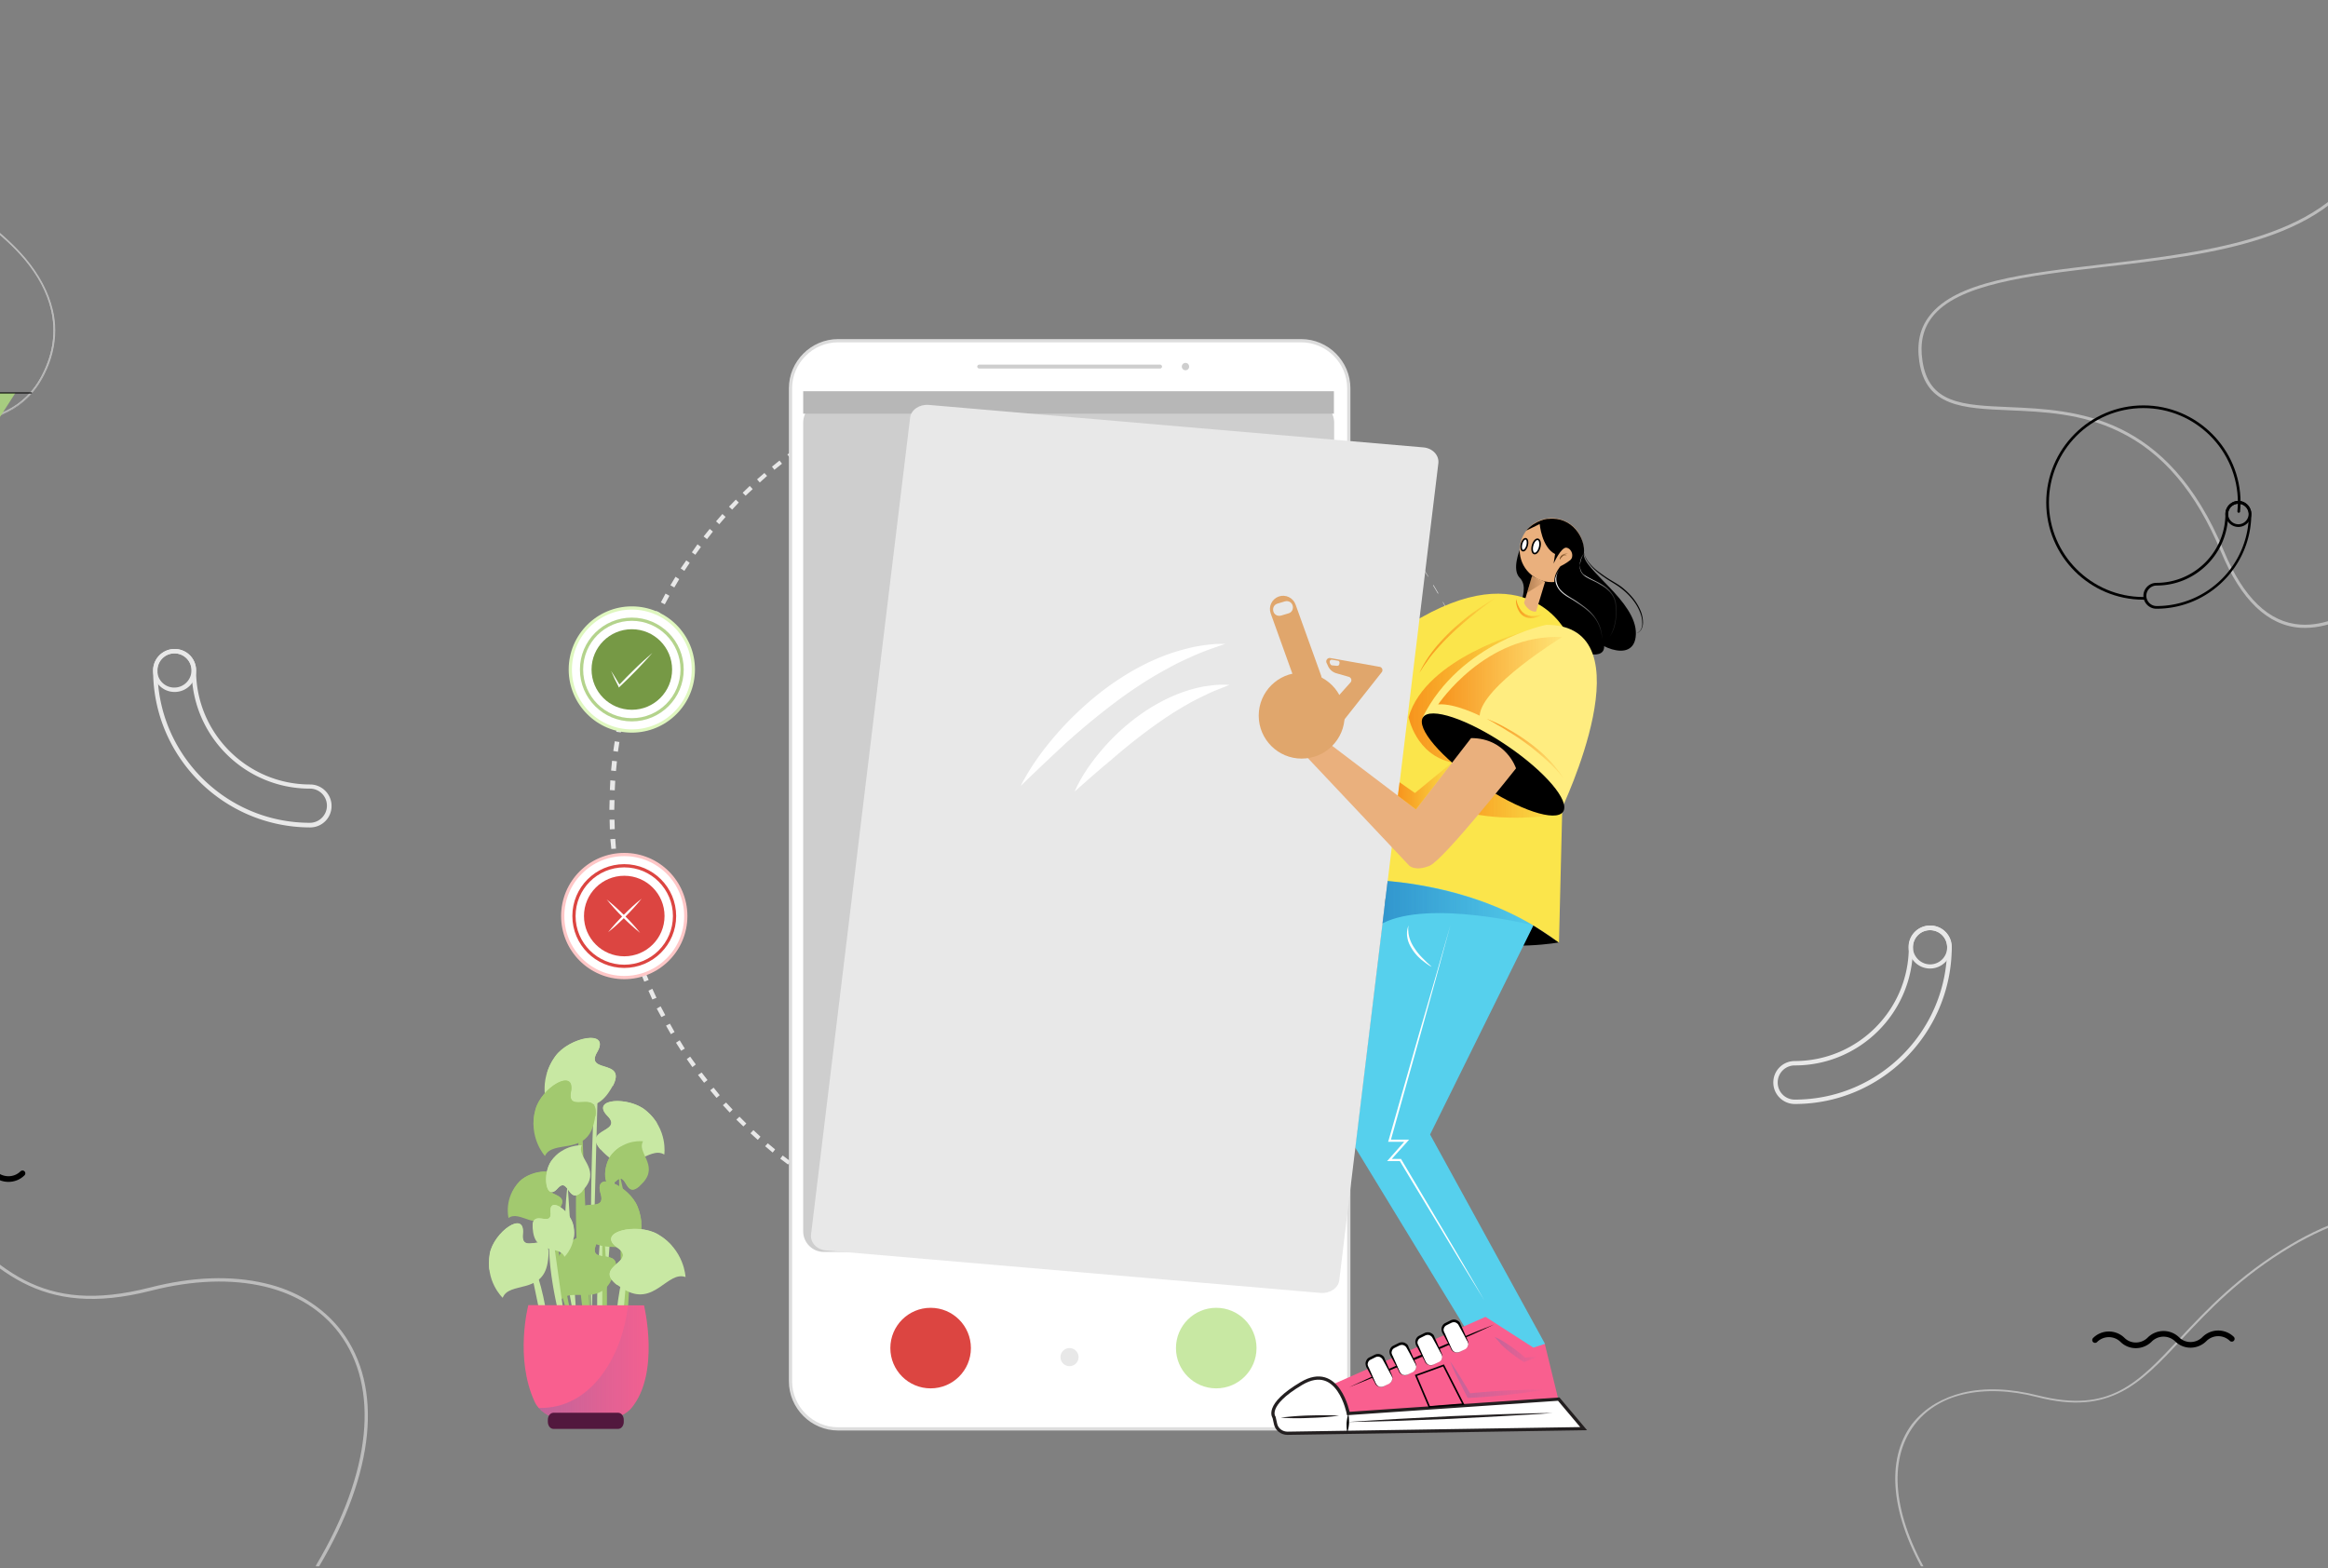 <svg width="720" height="485" fill="none" xmlns="http://www.w3.org/2000/svg"><rect width="100%" height="100%" fill="#808080" stroke="none"/><g clip-path="url(#clip0)"><path d="M462.228 250.343l-.076 3.02.076-3.02zm-.151 6.039l-.151 3.02.151-3.02zm-.378 6.041l-.302 2.944.302-2.944zm-.68 5.964l-.377 3.02h-.076l.453-3.02zm-.905 5.965l-.529 2.944h-.075l.604-2.944zm-1.208 5.964l-.68 2.945-.075-.076.755-2.944v.075zm-1.435 5.814l-.83 2.945h-.076l.831-2.945h.075zm-1.661 5.813l-.982 2.869h-.075l.981-2.869h.076zm-1.963 5.738l-1.057 2.794h-.151l1.133-2.869.075.075zm-2.265 5.587l-1.133 2.794-.151-.076 1.208-2.718h.076zm-2.416 5.512l-1.359 2.718-.076-.076 1.284-2.642h.151zm-2.718 5.436l-1.434 2.642-.151-.075 1.434-2.643.151.076zm-2.944 5.285l-1.586 2.567-.075-.076 1.51-2.567.151.076zm-3.172 5.134l-1.66 2.492-.151-.076 1.661-2.491.15.075zm-3.397 4.983l-1.812 2.416-.075-.076 1.736-2.416.151.076zm-3.624 4.832l-1.888 2.341-.151-.076 1.888-2.34.151.075zm-3.851 4.681l-1.963 2.265-.151-.151 2.039-2.265.075.151zm-4.001 4.53l-2.038 2.19-.151-.151 2.038-2.19.151.151zm-4.228 4.303l-2.189 2.114-.151-.226 2.189-2.039.151.151zm-4.379 4.153l-2.265 1.963-.151-.151 2.265-2.038.151.226zm-4.606 3.926l-2.34 1.887-.151-.226 2.34-1.888.151.227zm-4.756 3.699l-2.416 1.812-.151-.226 2.416-1.812.151.226zm-4.908 3.549l-2.491 1.661-.151-.227 2.491-1.661.151.227zm-4.983 3.322l-2.642 1.586-.151-.378 2.567-1.51.226.302zm-5.209 3.095l-2.643 1.435-.226-.378 2.643-1.434.226.377zm-5.36 2.794l-2.718 1.359-.151-.377 2.718-1.359.151.377zm-5.437 2.643l-2.793 1.208-.151-.453 2.718-1.133.226.378zm-5.587 2.34l-2.793 1.133-.227-.453 2.869-1.133.151.453zm-5.662 2.114l-2.869.982-.151-.529 2.869-.906.151.453zm-5.738 1.887l-2.944.831-.151-.529 2.944-.83.151.528zm-5.814 1.586l-2.944.679-.151-.528 2.944-.68.151.529zm-5.964 1.359l-2.944.529-.076-.604 2.945-.529.075.604zm-5.889 1.057l-3.02.453-.076-.68 2.945-.377.151.604zm-6.04.83l-3.02.302-.076-.679 3.02-.302.076.679zm-6.04.529l-3.02.151v-.679l3.02-.151v.679zm-6.04.302h-3.02v-.679l3.02-.076v.755zm-6.04 0l-3.02-.075v-.755l3.02.075v.755zm-6.04-.227l-3.02-.226.075-.831 2.945.227v.83zm-6.041-.528l-3.02-.377.076-.831 3.02.378-.076.83zm-6.039-.755l-2.945-.528.151-.831 2.945.529-.151.83zm-5.964-1.057l-2.945-.604.226-.906 2.945.68-.226.83zm-5.89-1.283l-2.944-.755.226-.906 2.945.755-.227.906zm-5.889-1.586l-2.869-.906.302-.906 2.869.906-.302.906zm-5.738-1.812l-2.869-1.057.378-.906 2.793.981-.302.982zm-5.738-2.114l-2.793-1.132.377-.906 2.794 1.132-.378.906zm-5.587-2.341l-2.718-1.208.453-.981 2.718 1.283-.453.906zm-5.436-2.566l-2.718-1.359.529-.982 2.642 1.359-.453.982zm-5.36-2.794l-2.643-1.51.529-.981 2.642 1.51-.528.981zm-5.285-3.096l-2.567-1.585.679-.982 2.492 1.586-.604.981zm-5.059-3.246l-2.492-1.737.68-.981 2.491 1.736-.679.982zm-4.983-3.548l-2.416-1.812.755-.982 2.416 1.812-.755.982zm-4.757-3.7l-2.34-1.963.83-.906 2.265 1.887-.755.982zm-4.605-3.926l-2.265-2.039.906-.981 2.189 2.038-.83.982zm-4.454-4.152l-2.19-2.114.982-.906 2.114 2.114-.906.906zm-4.228-4.304l-2.114-2.265.981-.831 2.039 2.19-.906.906zm-4.077-4.53l-1.963-2.341 1.057-.83 1.887 2.34-.981.831zm-3.851-4.681l-1.888-2.416 1.133-.755 1.812 2.34-1.057.831zm-3.624-4.832l-1.737-2.491 1.057-.755 1.737 2.416-1.057.83zm-3.473-5.059l-1.586-2.491 1.133-.755 1.585 2.567-1.132.679zm-3.171-5.134l-1.51-2.642 1.208-.604 1.435 2.567-1.133.679zm-2.945-5.285l-1.434-2.642 1.208-.68 1.434 2.718-1.208.604zm-2.793-5.436l-1.208-2.718 1.208-.604 1.283 2.793-1.283.529zm-2.492-5.511l-1.132-2.794 1.283-.528 1.208 2.793-1.359.529zm-2.189-5.587l-1.057-2.869 1.359-.453.981 2.793-1.283.529zm-2.038-5.738l-.831-2.945 1.359-.377.831 2.869-1.359.453zm-1.661-5.813l-.831-2.945 1.435-.377.755 2.944-1.359.378zm-1.511-5.89l-.604-3.02 1.359-.302.68 2.945-1.435.377zm-1.208-5.964l-.528-3.02 1.51-.227.453 2.945-1.435.302zm-.905-6.041l-.378-3.02 1.435-.151.377 3.02-1.434.151zm-.68-6.039l-.302-3.02 1.51-.075.226 3.02-1.434.075zm-.453-6.04l-.075-3.02h1.51l.075 2.944-1.51.076zm-.151-6.04l.075-3.02h1.51l-.075 3.02h-1.51zm.151-6.116l.151-3.02 1.51.151-.151 2.944-1.51-.075zm.378-6.04l.302-3.02 1.51.151-.302 3.02-1.51-.151zm.679-6.04l.453-3.02 1.435.227-.453 3.02-1.435-.227zm.906-5.964l.604-3.02 1.435.302-.604 2.944-1.435-.226zm1.208-5.965l.679-2.944 1.435.302-.68 2.944-1.434-.302zm1.434-5.889l.831-2.945 1.434.378-.83 2.944-1.435-.377zm1.737-5.814l.982-2.869 1.359.453-.982 2.794-1.359-.378zm1.963-5.737l1.132-2.869 1.284.528-1.057 2.794-1.359-.453zm2.265-5.663l1.208-2.794 1.284.604-1.208 2.718-1.284-.528zm2.492-5.512l1.283-2.793 1.284.679-1.359 2.643-1.208-.529zm2.718-5.435l1.434-2.718 1.208.679-1.434 2.643-1.208-.604zm2.944-5.285l1.585-2.643 1.133.755-1.51 2.567-1.208-.679zm3.171-5.21l1.737-2.491 1.057.755-1.661 2.491-1.133-.755zm3.473-4.982l1.736-2.492 1.057.831-1.736 2.416-1.057-.755zm3.624-4.909l1.888-2.34.981.83-1.812 2.341-1.057-.831zm3.851-4.681l1.963-2.265.981.906-1.963 2.265-.981-.906zm4.001-4.53l2.114-2.189.906.906-2.039 2.189-.981-.906zm4.229-4.303l2.189-2.114.906.981-2.19 2.039-.905-.906zm4.453-4.152l2.265-1.963.831.906-2.265 2.038-.831-.981zm4.606-3.927l2.341-1.887.755.981-2.341 1.888-.755-.982zm4.756-3.774l2.492-1.737.679.982-2.416 1.736-.755-.981zm4.983-3.474l2.492-1.661.679.982-2.491 1.661-.68-.982zm5.059-3.321l2.567-1.586.604.982-2.567 1.585-.604-.981zm5.21-3.02l2.642-1.51.529.981-2.567 1.51-.604-.981zm5.36-2.87l2.718-1.359.453.981-2.642 1.359-.529-.981zm5.511-2.567l2.794-1.208.377.906-2.793 1.284-.378-.982zm5.588-2.34l2.793-1.132.378.981-2.794 1.057-.377-.906zm5.662-2.114l2.869-.982.302.982-2.869.906-.302-.906zm5.738-1.812l2.945-.831.226.906-2.869.831-.302-.906zm5.889-1.586l2.944-.755.227.906-2.945.755-.226-.906zm5.89-1.359l3.02-.528.151.83-2.945.604-.226-.906zm5.963-1.057l3.02-.377.076.83-2.945.453-.151-.906zm6.041-.754l3.02-.302.075.83-3.02.302-.075-.83zm6.04-.529l3.02-.151v.755l-3.02.151v-.755zm6.04-.302h3.02v.755l-3.02.075v-.83zm6.04 0l3.02.151v.679l-3.02-.075v-.755zm6.04.302l3.02.226-.076.68-2.944-.227v-.679zm6.039.528l3.02.378-.075.679-3.02-.377.075-.68zm6.041.831l2.944.453-.075.68-3.02-.529.151-.604zm5.889 1.057l3.02.604-.151.604-2.944-.604.075-.604zm5.964 1.283l2.869.755-.151.604-2.869-.755.151-.604zm5.814 1.586l2.869.906-.151.528-2.869-.906.151-.528zm5.738 1.887l2.869.982-.151.528-2.869-1.057.151-.453zm5.662 2.114l2.869 1.133-.226.453-2.794-1.133.151-.453zm5.588 2.341l2.793 1.283-.226.378-2.718-1.284.151-.377zm5.511 2.567l2.642 1.435-.151.377-2.718-1.434.227-.378zm5.285 2.869l2.643 1.51-.151.302-2.643-1.51.151-.302zm5.209 3.095l2.567 1.586-.151.302-2.567-1.586.151-.302zm5.059 3.247l2.492 1.736-.151.302-2.492-1.736.151-.302zm4.983 3.549l2.341 1.812-.151.226-2.416-1.812.226-.226zm4.757 3.699l2.265 1.963-.151.227-2.341-1.963.227-.227zm4.53 3.926l2.265 2.039-.151.226-2.265-2.038.151-.227zm4.454 4.153l2.114 2.114-.151.151-2.114-2.114.151-.151zm4.228 4.303l2.038 2.265-.151.075-2.038-2.189.151-.151zm4.002 4.53l1.963 2.265-.151.151-1.963-2.341.151-.075zm3.85 4.681l1.812 2.34-.151.151-1.812-2.416.151-.075zm3.624 4.832l1.737 2.416-.151.151-1.737-2.492.151-.075zm3.398 4.983l1.585 2.492-.075.075-1.661-2.491.151-.076zm3.171 5.134l1.51 2.567-.151.075-1.51-2.567.151-.075zm2.944 5.209l1.434 2.718-.151.076-1.359-2.718.076-.076zm2.718 5.437l1.283 2.718-.075.075-1.284-2.793h.076zm2.491 5.511l1.133 2.793h-.076l-1.132-2.793h.075zm2.191 5.587l1.057 2.869h-.076l-1.057-2.793.076-.076zm2.038 5.738l.83 2.869h-.075l-.907-2.869h.152zm1.661 5.738l.755 2.945-.831-2.869.076-.076zm1.51 5.889l.604 2.945h-.076l-.604-2.945h.076zm1.132 5.889l.529 3.02h-.076l-.453-3.02zm.981 5.964l.378 3.02h-.076l-.377-3.02h.075zm.68 6.041l.227 3.02h-.076l-.226-3.02h.075zm.378 6.039l.075 3.02-.075-3.02z" fill="#E8E8E8"/><path d="M195.41 226.107c10.508 0 19.026-8.518 19.026-19.026s-8.518-19.026-19.026-19.026-19.026 8.518-19.026 19.026 8.518 19.026 19.026 19.026z" fill="#fff" stroke="#DFF7BF" stroke-miterlimit="10"/><path d="M470.004 170.161s-2.492 6.04 0 8.532c2.491 2.567.528 6.342.755 7.323.226.982 2.038 5.361 7.474 7.248 5.436 1.888 6.644 7.022 6.644 7.022s11.552 5.209 11.25-.529c-.302-5.738-5.21-19.63-5.21-19.63l-11.023-11.098-9.89 1.132zm4.228 116.045l7.927 5.285s-14.42 2.718-29.596-.755c-15.175-3.398-30.804-14.345-30.804-14.345l52.473 9.815z" fill="#000"/><path d="M477.403 279.863l-35.107 71.046 35.56 64.779s-6.493 8.456-20.913 1.284l-37.826-62.062 10.193-83.729s18.195-9.664 48.093 8.682z" fill="#56D0ED"/><path d="M484.5 195.756s-12.004-25.368-48.395-2.718l-10.721 79.351s31.257-.151 56.776 19.177l2.34-95.81z" fill="#FBE54B"/><path d="M471.363 195.378s-30.351 8.003-35.712 26.425c0 0 2.19 11.703 13.439 14.044" fill="url(#paint0_linear)"/><path d="M402.356 441.962H259.207c-8.078 0-14.722-6.644-14.722-14.722V120.105c0-8.079 6.644-14.723 14.722-14.723h143.224c8.079 0 14.723 6.644 14.723 14.723V427.24c0 8.078-6.644 14.722-14.798 14.722z" fill="#fff" stroke="#DDD" stroke-miterlimit="10"/><path d="M479.593 252.231s-14.421 2.189-27.029-1.208c-12.533-3.473 11.4-10.721 11.4-10.721l15.629 11.929z" fill="url(#paint1_linear)"/><path d="M406.282 387.225H254.753c-3.473 0-6.342-2.869-6.342-6.342V130.675c0-3.473 2.869-6.342 6.342-6.342h151.529c3.473 0 6.342 2.869 6.342 6.342v250.208c0 3.473-2.869 6.342-6.342 6.342z" fill="#CECECE"/><path d="M376.157 429.429c6.88 0 12.458-5.577 12.458-12.457 0-6.88-5.578-12.458-12.458-12.458s-12.457 5.578-12.457 12.458 5.577 12.457 12.457 12.457z" fill="#C8E8A3"/><path d="M287.823 429.429c6.88 0 12.457-5.577 12.457-12.457 0-6.88-5.577-12.458-12.457-12.458-6.88 0-12.458 5.578-12.458 12.458s5.578 12.457 12.458 12.457z" fill="#DC4541"/><path d="M195.41 219.539c6.88 0 12.457-5.578 12.457-12.458s-5.577-12.457-12.457-12.457c-6.88 0-12.458 5.577-12.458 12.457 0 6.88 5.578 12.458 12.458 12.458z" fill="#769945"/><path d="M330.781 422.559a2.794 2.794 0 100-5.588 2.794 2.794 0 000 5.588z" fill="#E8E8E8"/><path d="M412.549 121.011H248.411v6.946h164.138v-6.946z" fill="#B7B7B7"/><path d="M408.472 399.909l-152.964-13.137c-2.869-.227-4.907-2.416-4.681-4.832l30.653-252.775c.302-2.416 2.869-4.152 5.738-3.926l152.964 13.137c2.869.227 4.907 2.416 4.681 4.832L414.21 395.983c-.302 2.416-2.869 4.152-5.738 3.926z" fill="#E8E8E8"/><path d="M315.682 243.095c3.02-5.965 7.021-11.401 11.4-16.384 4.379-4.983 9.362-9.588 14.723-13.665 5.436-4.002 11.249-7.475 17.591-9.966 3.171-1.284 6.418-2.19 9.664-2.945 1.661-.302 3.322-.604 4.983-.755 1.661-.226 3.322-.226 4.983-.226-3.171 1.057-6.266 2.114-9.211 3.397-2.944 1.284-5.889 2.643-8.682 4.228-5.663 3.02-11.023 6.569-16.157 10.419-5.134 3.851-10.117 8.003-14.949 12.307a789.825 789.825 0 00-14.345 13.59zm16.685 1.736c2.039-4.681 4.983-8.834 8.23-12.684a65.977 65.977 0 0111.098-10.419c4.077-3.02 8.607-5.587 13.439-7.399a43.081 43.081 0 017.399-2.039c1.284-.151 2.567-.377 3.851-.453a32.967 32.967 0 013.85 0c-2.34.982-4.681 1.812-6.87 2.869-2.19 1.057-4.379 2.114-6.418 3.322-4.152 2.341-8.154 5.059-12.004 7.928a181.536 181.536 0 00-11.325 9.135c-3.775 3.096-7.399 6.342-11.25 9.74z" fill="#fff"/><path d="M358.792 113.989h-55.946c-.302 0-.604-.302-.604-.604s.302-.604.604-.604h55.946c.302 0 .604.302.604.604s-.302.604-.604.604zm7.853.529a1.132 1.132 0 100-2.265 1.132 1.132 0 000 2.265z" fill="#CECECE"/><path d="M479.895 180.053c5.462 0 9.89-4.429 9.89-9.891s-4.428-9.891-9.89-9.891c-5.462 0-9.891 4.429-9.891 9.891s4.429 9.891 9.891 9.891z" fill="#EAB07D"/><path d="M478.234 193.265s-26.576 5.285-38.279 28.69c0 0 36.391 5.964 42.96 28.388-.076 0 27.557-57.078-4.681-57.078z" fill="#FFED80"/><path d="M483.435 251.07c2.238-3.32-5.646-12.548-17.609-20.613-11.964-8.065-23.476-11.912-25.713-8.593-2.238 3.319 5.646 12.548 17.609 20.613 11.963 8.065 23.476 11.912 25.713 8.593z" fill="#000"/><path d="M454.979 228.297l-17.063 22.046-30.653-23.254-4.756 5.285 33.371 35.409s1.887 1.812 6.266 0 26.728-30.124 26.728-30.124-3.02-9.362-13.893-9.362z" fill="#EAB07D"/><path d="M402.583 234.639c7.339 0 13.288-5.949 13.288-13.288s-5.949-13.288-13.288-13.288-13.288 5.949-13.288 13.288 5.949 13.288 13.288 13.288z" fill="#E0A66C"/><path d="M406.131 214.254c-2.114.755-4.454-.378-5.209-2.492l-7.928-22.046c-.755-2.114.378-4.454 2.492-5.209 2.114-.755 4.454.377 5.209 2.491l7.928 22.046c.679 2.19-.378 4.455-2.492 5.21z" fill="#E0A66C"/><path d="M412.322 428.146l47.112-20.838 14.798 9.513 3.548-1.133 4.153 17.063-65.081 4.53c.151.076-2.341-6.568-4.53-9.135z" fill="#F95F8F"/><path d="M482.084 432.751l7.701 9.136-91.582 1.434c-1.736 0-3.322-1.132-3.699-2.869l-.453-2.038s-3.02-3.7 8.456-10.495c11.476-6.795 14.496 9.287 14.496 9.287l65.081-4.455z" fill="#fff" stroke="#231F20" stroke-miterlimit="10"/><path d="M416.7 439.848c5.285-.378 10.57-.68 15.855-.982l15.855-.83 15.855-.604 7.928-.227c2.642-.075 5.285-.151 7.927-.151-2.642.227-5.285.378-7.927.529l-7.928.453-15.855.83-15.855.604c-5.285.151-10.57.302-15.855.378z" fill="#231F20"/><path d="M417.304 429.051c3.7-1.736 7.399-3.397 11.099-5.134 3.699-1.661 7.474-3.246 11.174-4.907 3.775-1.586 7.474-3.171 11.249-4.757l5.663-2.34 5.662-2.265c-1.812.906-3.699 1.736-5.511 2.567l-5.587 2.491c-3.7 1.661-7.475 3.247-11.174 4.908-3.775 1.585-7.475 3.171-11.25 4.756-3.775 1.661-7.55 3.171-11.325 4.681z" fill="#000"/><path d="M429.612 427.994l-1.661.831c-.906.453-2.039.075-2.416-.831l-2.567-5.285c-.453-.906-.076-2.038.83-2.416l1.661-.83c.906-.453 2.039-.076 2.416.83l2.567 5.285c.453.831.076 1.963-.83 2.416z" fill="#fff"/><path d="M429.611 427.994l-1.51.755a1.837 1.837 0 01-1.661.151c-.302-.075-.528-.226-.755-.453-.226-.226-.377-.453-.453-.755l-.83-1.51-1.586-2.944c-.151-.227-.302-.453-.377-.831-.076-.302-.151-.679-.076-.981.151-.68.529-1.284 1.208-1.586l1.51-.755a2.346 2.346 0 011.888-.151c.302.151.604.302.83.529.227.226.378.528.453.83l.68 1.51 1.359 3.096c.075.226.226.528.302.755.075.302.075.604 0 .83-.076.755-.453 1.208-.982 1.51zm0 0c.529-.226.906-.755.982-1.283.075-.302 0-.529-.076-.831a3.524 3.524 0 00-.377-.755l-1.586-2.944-.83-1.51c-.151-.227-.227-.453-.453-.604a1.656 1.656 0 00-.604-.378c-.453-.151-.906-.075-1.359.151l-1.51.755c-.378.227-.68.604-.755 1.057a1.043 1.043 0 000 .68c.075.226.151.453.302.679l1.359 3.096.679 1.51c.227.528.529.981 1.057 1.208.529.226 1.133.151 1.586-.076l1.585-.755z" fill="#000"/><path d="M437.011 424.371l-1.661.831c-.906.453-2.039.075-2.416-.831l-2.567-5.285c-.453-.906-.076-2.038.83-2.416l1.661-.83c.906-.453 2.039-.076 2.416.83l2.567 5.285c.453.831.076 1.963-.83 2.416z" fill="#fff"/><path d="M437.01 424.371l-1.51.755a1.84 1.84 0 01-1.661.151c-.302-.076-.528-.227-.755-.453-.226-.227-.377-.453-.453-.755l-.83-1.51-1.586-2.945c-.151-.226-.302-.453-.377-.83-.076-.302-.151-.68-.076-.982.151-.679.529-1.283 1.208-1.585l1.51-.755a2.342 2.342 0 011.888-.151c.302.151.604.302.83.528.227.227.378.529.453.831l.68 1.51 1.359 3.095c.075.227.226.529.302.755.075.302.075.604 0 .831-.076.755-.453 1.208-.982 1.51zm0 0c.529-.227.906-.755.982-1.284.075-.302 0-.528-.076-.83a3.478 3.478 0 00-.377-.755l-1.586-2.945-.83-1.51c-.151-.226-.227-.453-.453-.604a1.64 1.64 0 00-.604-.377c-.453-.151-.906-.076-1.359.151l-1.51.755c-.378.226-.68.604-.755 1.057a1.04 1.04 0 000 .679c.075.227.151.453.302.68l1.359 3.095.679 1.51c.227.529.529.982 1.057 1.208.529.227 1.133.151 1.586-.075l1.585-.755z" fill="#000"/><path d="M445.013 421.275l-1.661.831c-.906.453-2.039.075-2.416-.831l-2.567-5.285c-.453-.906-.076-2.038.83-2.416l1.661-.83c.906-.453 2.039-.076 2.416.83l2.567 5.285c.453.906.076 2.039-.83 2.416z" fill="#fff"/><path d="M445.013 421.275l-1.51.755a1.837 1.837 0 01-1.661.151c-.302-.075-.528-.226-.755-.453-.226-.226-.377-.453-.453-.755l-.83-1.51-1.586-2.944c-.151-.227-.302-.453-.377-.831-.076-.302-.151-.679-.076-.981.151-.68.529-1.284 1.208-1.586l1.51-.755a2.346 2.346 0 011.888-.151c.302.151.604.302.83.529.227.226.378.528.453.83l.68 1.51 1.359 3.096c.075.226.226.528.302.755.075.302.075.604 0 .83-.076.831-.453 1.284-.982 1.51zm0 0c.529-.226.906-.755.982-1.283.075-.302 0-.529-.076-.831a3.524 3.524 0 00-.377-.755l-1.586-2.944-.83-1.51c-.151-.227-.227-.453-.453-.604a1.656 1.656 0 00-.604-.378c-.453-.151-.906-.075-1.359.151l-1.51.755c-.378.227-.68.604-.755 1.057a1.043 1.043 0 000 .68c.075.226.151.453.302.679l1.359 3.096.679 1.51c.227.528.529.981 1.057 1.208.529.226 1.133.151 1.586-.076l1.585-.755z" fill="#000"/><path d="M453.092 417.349l-1.661.83c-.906.453-2.039.076-2.416-.83l-2.567-5.285c-.453-.906-.076-2.039.83-2.416l1.661-.831c.906-.453 2.039-.075 2.416.831l2.567 5.285c.453.83.076 1.963-.83 2.416z" fill="#fff"/><path d="M453.092 417.349l-1.51.755a1.84 1.84 0 01-1.661.151c-.302-.076-.529-.227-.755-.453-.227-.227-.378-.453-.453-.755l-.831-1.51-1.585-2.945c-.151-.226-.302-.453-.378-.83-.075-.302-.151-.68-.075-.982.151-.679.528-1.283 1.208-1.585l1.51-.755a2.34 2.34 0 011.887-.151c.302.151.604.302.831.528.226.227.377.529.453.831l.679 1.51 1.359 3.095c.076.227.227.529.302.755.076.302.076.604 0 .831-.075.755-.453 1.283-.981 1.51zm0 0c.528-.227.906-.755.981-1.284.076-.302 0-.528-.075-.83a3.53 3.53 0 00-.378-.755l-1.585-2.945-.831-1.51c-.151-.226-.226-.453-.453-.604a1.632 1.632 0 00-.604-.377c-.453-.151-.906-.076-1.359.151l-1.51.755c-.377.226-.679.604-.755 1.057a1.053 1.053 0 000 .679c.076.227.151.453.302.68l1.359 3.095.68 1.51c.226.529.528.982 1.057 1.208.528.227 1.132.151 1.585-.075l1.586-.755zm-36.089 20.007c.227.982.227 1.963.227 2.869a12.795 12.795 0 01-.529 2.869c-.226-.981-.226-1.963-.226-2.869.075-.981.226-1.963.528-2.869z" fill="#000"/><path d="M396.089 438.489a89.927 89.927 0 018.985-.679c3.02-.076 6.04-.151 9.06.075-3.02.378-5.965.604-8.985.68-3.02.151-6.04.151-9.06-.076z" fill="#231F20"/><path d="M442.069 435.167l-4.153-9.739 8.532-3.096 6.115 12.005-10.494.83z" stroke="#000" stroke-width=".5" stroke-miterlimit="10"/><path opacity=".25" d="M462.227 413.499c.906.378 1.737.831 2.643 1.359.83.529 1.661 1.057 2.416 1.586 1.585 1.132 3.095 2.265 4.53 3.624l-.453-.076c.679-.075 1.283-.151 1.963-.226.679-.076 1.283-.076 1.963-.076-.604.302-1.208.529-1.812.831-.604.226-1.208.453-1.888.679l-.226.076-.302-.151c-1.661-1.057-3.247-2.19-4.681-3.398a27.053 27.053 0 01-2.19-1.963c-.604-.83-1.283-1.51-1.963-2.265z" fill="url(#paint2_linear)"/><path opacity=".25" d="M448.486 421.049a118.622 118.622 0 013.322 5.134c1.057 1.736 2.114 3.473 3.096 5.209l-.68-.377c1.888-.227 3.851-.378 5.738-.529 1.888-.151 3.851-.302 5.738-.377 1.888-.076 3.851-.151 5.814-.227a75.12 75.12 0 015.813 0c-1.887.378-3.85.604-5.738.906-1.887.227-3.85.453-5.738.68-1.887.226-3.85.377-5.738.528-1.887.151-3.85.302-5.738.378h-.453l-.226-.378-2.718-5.436c-.906-1.736-1.737-3.624-2.492-5.511z" fill="url(#paint3_linear)"/><path d="M413.455 225.503l13.892-17.591a1.044 1.044 0 00-.68-1.661l-15.251-2.718c-.83-.151-1.51.755-1.132 1.51l.453.981a4.087 4.087 0 002.718 2.265l3.699 1.057c.755.227 1.057 1.133.529 1.737l-5.134 5.738c-.151.226-.302.453-.227.755l-.755 7.399c.151.906 1.359 1.283 1.888.528z" fill="#E0A66C"/><path d="M398.505 189.716l-2.265.679c-1.057.302-2.114-.226-2.416-1.283-.302-1.057.227-2.114 1.284-2.416l2.265-.68c1.057-.302 2.114.227 2.416 1.284.302 1.057-.227 2.114-1.284 2.416zm12.76 14.798c-.075.302 0 .755.378 1.133.075.075.226.151.302.151l1.585.151c.302 0 .604-.151.68-.453l.075-.453c.076-.302-.151-.68-.528-.68l-1.812-.302c-.302-.075-.604.151-.68.453z" fill="#E8E8E8"/><path d="M472.042 164.122l4.153-2.039s.604 7.173 4.757 9.287l-.453 2.944s2.34-5.209 4.001-4.907c1.661.302 2.416 2.793 1.133 3.85-1.284 1.057-3.02 1.888-3.02 1.888s-6.191 7.021 3.699 10.117c9.891 3.095 5.059 6.342 5.059 9.966 0 3.548 14.269 11.098 14.571.906.302-10.193-16.685-20.083-16.081-24.84.604-4.756-3.624-11.627-10.948-10.796-.075-.151-4.153.377-6.871 3.624z" fill="#000"/><path d="M473.854 178.089l-2.491 8.38s1.057 2.794 3.699 2.718l2.794-9.211c.075-.075-3.171-1.208-4.002-1.887z" fill="#EAB07D"/><path d="M476.178 169.293c.314-1.211.077-2.32-.528-2.477-.606-.156-1.351.698-1.664 1.909-.314 1.211-.077 2.32.528 2.477.606.157 1.351-.698 1.664-1.909zm-3.859-.58c.261-1.009.08-1.929-.405-2.054-.484-.126-1.088.591-1.35 1.6-.261 1.009-.08 1.929.404 2.054.485.126 1.089-.591 1.351-1.6z" fill="#fff" stroke="#000" stroke-width=".5" stroke-miterlimit="10"/><path d="M489.861 170.161c-.076.755.151 1.435.453 2.039.302.604.679 1.283 1.132 1.812a16.282 16.282 0 003.096 2.944c1.132.831 2.265 1.661 3.548 2.416 1.208.755 2.492 1.435 3.624 2.341 2.265 1.812 4.228 4.001 5.436 6.644.604 1.283.982 2.718.982 4.228 0 .755-.151 1.434-.529 2.114-.151.302-.453.604-.755.83-.302.227-.679.302-.981.378.377-.076.679-.227.981-.453.302-.227.529-.529.68-.831a3.788 3.788 0 00.377-2.038c0-1.435-.453-2.794-1.057-4.077-1.208-2.567-3.171-4.757-5.436-6.493-1.132-.906-2.34-1.586-3.548-2.341-.604-.377-1.208-.755-1.812-1.208-.604-.377-1.133-.83-1.737-1.283-1.132-.906-2.189-1.963-3.02-3.096-.453-.604-.83-1.208-1.057-1.887-.302-.604-.528-1.284-.377-2.039z" fill="#000"/><path d="M169.815 419.916s1.208-17.29-7.172-34.504l7.172 34.504z" fill="#C8E8A3"/><path d="M161.737 381.637c-.755 7.55 9.739-3.246 7.625 8.985-1.661 9.739-11.929 5.662-13.892 10.796 0 0-5.587-5.209-3.926-13.741 1.284-6.644 10.948-13.59 10.193-6.04z" fill="#C8E8A3"/><path d="M151.393 393.038c.377-2.492 1.283-5.059 3.322-6.644 1.132-.906 2.718-1.661 4.152-1.359.831.151 1.586.453 2.265.981.755.529 2.492 1.435 4.002 1.586 1.812.151 2.869-.227 4.454.906.529-8.758-8.682.226-7.927-6.795.755-7.55-8.909-.604-10.193 5.964-.302 1.963-.302 3.775-.075 5.361zm34.353 29.672s-4.681-30.955 5.587-75.198l-5.587 75.198z" fill="#C8E8A3"/><path d="M187.936 345.171c5.436 5.512-9.891 3.624-.453 12.08 7.55 6.795 13.137-3.02 17.969-.151 0 0 1.208-7.776-5.587-13.514-5.21-4.53-17.365-3.926-11.929 1.585z" fill="#C8E8A3"/><path d="M203.413 347.738c-1.888-1.736-4.228-3.246-6.871-3.246-1.434 0-3.171.377-4.228 1.51a5.51 5.51 0 00-1.208 2.265c-.226.906-1.132 2.718-2.265 3.775-1.283 1.283-2.416 1.585-3.02 3.624-5.964-6.644 7.022-5.361 2.039-10.495-5.436-5.511 6.719-6.115 11.929-1.661 1.661 1.359 2.793 2.794 3.624 4.228z" fill="#C8E8A3"/><path d="M182.877 412.064s-1.057-66.138 2.189-82.144l-2.189 82.144z" fill="#C8E8A3"/><path d="M184.689 325.39c-4.228 7.248 11.325 1.208 3.548 12.533-6.191 9.06-14.571.226-18.875 4.454 0 0-3.246-7.852 2.341-15.628 4.303-6.04 17.214-8.532 12.986-1.359z" fill="#C8E8A3"/><path d="M169.136 332.11c1.51-2.341 3.624-4.53 6.342-5.134 1.51-.378 3.473-.378 4.832.528a5.897 5.897 0 011.812 2.039c.528.906 1.887 2.567 3.322 3.397 1.736.982 2.944 1.057 4.077 3.02 4.454-8.531-8.758-3.775-4.832-10.494 4.228-7.173-8.683-4.681-12.986 1.359-1.284 1.736-2.114 3.548-2.567 5.285z" fill="#C8E8A3"/><path d="M177.592 411.914s-9.664-23.632-8.531-43.715l8.531 43.715z" fill="#A2C96F"/><path d="M170.42 365.858c-3.851 4.908 8.229 2.039 1.283 9.589-5.511 6.04-10.796-1.359-14.42 1.283 0 0-1.586-6.115 3.397-11.325 3.851-3.926 13.59-4.379 9.74.453z" fill="#A2C96F"/><path d="M158.264 369.181c1.359-1.586 3.171-2.945 5.21-3.171 1.132-.076 2.567.075 3.473.906.528.453.906 1.057 1.132 1.736.302.755 1.133 2.114 2.114 2.869 1.133.906 2.114 1.057 2.643 2.643 4.228-5.814-6.04-3.7-2.492-8.23 3.851-4.832-5.889-4.379-9.739-.378-1.057 1.133-1.812 2.417-2.341 3.625zm34.352 48.999s5.512-31.408-1.208-55.644l1.208 55.644z" fill="#A2C96F"/><path d="M190.427 365.405c3.926-3.775 2.491 7.021 8.531.302 4.757-5.361-2.114-9.287-.075-12.684 0 0-5.436-.831-9.589 3.926-3.246 3.699-2.793 12.306 1.133 8.456z" fill="#A2C96F"/><path d="M192.239 354.533c-1.208 1.283-2.265 3.02-2.265 4.832 0 1.057.302 2.265 1.057 2.944.453.378.981.68 1.585.831.68.151 1.963.83 2.643 1.585.906.906 1.132 1.737 2.567 2.114-4.757 4.153-3.775-4.983-7.399-1.434-3.926 3.775-4.304-4.757-1.133-8.456.906-1.057 1.888-1.888 2.945-2.416zm-9.438 64.477s-8.154-30.2-2.944-75.349l2.944 75.349z" fill="#A2C96F"/><path d="M176.535 337.772c-1.359 7.626 10.268-2.567 7.097 9.815-2.492 9.891-12.684 4.832-15.1 9.966 0 0-5.285-5.813-2.945-14.42 1.888-6.72 12.307-12.986 10.948-5.361z" fill="#A2C96F"/><path d="M165.059 348.568c.529-2.491 1.737-5.058 3.926-6.568 1.208-.831 2.869-1.435 4.379-1.057a5.498 5.498 0 012.265 1.208c.755.604 2.492 1.661 4.002 1.887 1.812.302 2.944 0 4.53 1.284 1.208-8.909-8.909-.453-7.55-7.626 1.434-7.625-9.06-1.359-10.872 5.285-.68 2.114-.831 4.002-.68 5.587zm21.215 67.649s3.247-5.36 0-41.751v41.751z" fill="#A2C96F"/><path d="M185.746 369.181c2.265 7.475-10.495-1.359-5.965 10.57 3.624 9.513 13.137 3.398 16.157 8.154 0 0 4.606-6.342 1.284-14.647-2.643-6.493-13.741-11.551-11.476-4.077z" fill="#A2C96F"/><path d="M198.354 378.618c-.83-2.416-2.265-4.832-4.605-6.04-1.284-.679-3.02-1.132-4.455-.604-.83.302-1.51.831-2.114 1.435-.679.679-2.265 1.887-3.775 2.34-1.736.529-2.944.302-4.303 1.812-2.19-8.682 8.758-1.51 6.644-8.456-2.265-7.474 8.833-2.34 11.4 4.077.831 1.963 1.133 3.775 1.208 5.436z" fill="#A2C96F"/><path d="M178.498 410.781s-6.04-18.724-2.945-44.394l2.945 44.394z" fill="#C8E8A3"/><path d="M172.458 367.595c3.699-4.228 3.171 6.946 8.682-.453 4.379-5.814-2.944-9.287-1.208-12.911 0 0-5.662-.377-9.437 4.832-2.869 4.077-1.737 12.76 1.963 8.532z" fill="#C8E8A3"/><path d="M173.364 356.27c-1.133 1.435-2.039 3.247-1.888 5.134.076 1.057.453 2.265 1.359 2.945a4.727 4.727 0 001.662.755c.679.151 2.038.679 2.868 1.359.982.83 1.284 1.661 2.794 1.963-4.454 4.681-4.228-4.757-7.701-.831-3.624 4.228-4.832-4.454-1.888-8.531.831-1.133 1.812-2.039 2.794-2.794z" fill="#C8E8A3"/><path d="M181.669 417.349s1.284-13.363.906-29.067l-.906 29.067z" fill="#A2C96F"/><path d="M184.312 385.035c-2.643 6.947 10.117-.604 4.983 10.495-4.077 8.834-12.76 2.341-15.931 6.72 0 0-4.001-6.343-.226-14.044 2.944-6.04 13.816-10.117 11.174-3.171z" fill="#A2C96F"/><path d="M171.628 393.19c.982-2.265 2.492-4.455 4.832-5.436 1.284-.529 2.945-.831 4.304-.227.755.378 1.359.831 1.887 1.51.604.755 2.039 1.963 3.398 2.492 1.661.604 2.793.528 4.001 2.038 2.718-8.154-8.229-2.038-5.738-8.456 2.643-6.946-8.305-2.869-11.174 3.096a17 17 0 00-1.51 4.983z" fill="#A2C96F"/><path d="M191.257 424.144s-3.246-16.988 3.02-35.184l-3.02 35.184z" fill="#C8E8A3"/><path d="M190.955 385.865c6.87 4.832-9.815 5.814 1.963 12.911 9.362 5.662 13.439-5.814 19.101-3.775 0 0-.302-8.456-8.607-13.288-6.493-3.7-19.252-.604-12.457 4.152z" fill="#C8E8A3"/><path d="M207.943 385.563c-2.341-1.51-5.21-2.567-7.928-2.038-1.51.302-3.322 1.057-4.152 2.491-.453.831-.755 1.661-.831 2.643-.075 1.057-.679 3.095-1.661 4.454-1.132 1.586-2.265 2.19-2.491 4.379-7.626-5.889 6.417-7.097.075-11.551-6.87-4.832 5.965-7.852 12.382-4.153a15.655 15.655 0 014.606 3.775zm-32.013 32.012s-8.305-24.613-5.587-39.939l5.587 39.939z" fill="#C8E8A3"/><path d="M170.268 374.993c.529 5.21-6.795-2.265-5.36 6.267 1.132 6.795 8.305 3.926 9.664 7.475 0 0 3.926-3.624 2.718-9.589-.831-4.606-7.55-9.438-7.022-4.153z" fill="#C8E8A3"/><path d="M177.441 382.922c-.227-1.737-.906-3.549-2.341-4.606-.755-.604-1.887-1.132-2.869-.981a3.003 3.003 0 00-1.585.679c-.529.378-1.737.982-2.794 1.057-1.208.151-1.963-.151-3.095.68-.378-6.116 6.04.151 5.511-4.757-.528-5.209 6.191-.453 7.097 4.153.302 1.359.302 2.642.076 3.775z" fill="#C8E8A3"/><path d="M163.398 403.684s-4.304 16.384 1.963 29.898c2.567 5.663 11.551 6.72 16.006 6.72 4.605 0 11.476-1.737 13.967-4.832 8.909-10.797 3.851-31.71 3.851-31.71l-35.787-.076z" fill="#F95F8F"/><path opacity=".25" d="M199.26 403.834h-5.058c-1.661 15.478-11.401 32.164-27.633 31.635 3.548 4.002 10.872 4.832 14.798 4.832 4.605 0 11.476-1.736 13.967-4.832 8.909-10.721 3.926-31.635 3.926-31.635z" fill="url(#paint4_linear)"/><path d="M192.918 439.773c0 1.208-.755 2.19-1.736 2.19h-20.008c-.981 0-1.736-.982-1.736-2.19v-.604c0-1.208.755-2.19 1.736-2.19h20.008c.981 0 1.736.982 1.736 2.19v.604z" fill="#52183E"/><path d="M483.141 197.04s-24.915 15.251-25.519 24.311c0 0-7.852-3.926-12.835-3.473.076 0 14.496-21.895 38.354-20.838z" fill="url(#paint5_linear)"/><path d="M462.756 184.809c-1.133.83-2.265 1.585-3.398 2.491-1.132.831-2.265 1.661-3.322 2.567a109.998 109.998 0 00-6.342 5.436 73.363 73.363 0 00-5.813 6.04c-.906 1.057-1.812 2.114-2.567 3.322-.906 1.133-1.586 2.341-2.341 3.473 1.208-2.567 2.718-4.907 4.455-7.172 1.736-2.19 3.699-4.228 5.738-6.191 2.114-1.888 4.228-3.7 6.493-5.361 2.34-1.661 4.681-3.246 7.097-4.605z" fill="url(#paint6_linear)"/><path d="M449.091 235.847l-11.476 9.437-4.757-3.322-.528 4.153 5.587 4.228 11.174-14.496z" fill="url(#paint7_linear)"/><path d="M468.872 185.262c.227.906.529 1.812.982 2.642.453.831.981 1.51 1.736 1.963.076.076.151.151.302.151l.302.151c.227.076.378.151.604.227.227 0 .453.075.68.151h.679c.453 0 .906-.076 1.359-.151.453-.076.906-.227 1.435-.302-.453.226-.831.453-1.284.679-.453.151-.906.302-1.434.378-.982.151-2.039 0-2.945-.529-.906-.528-1.51-1.434-1.887-2.34-.453-1.057-.604-2.114-.529-3.02z" fill="url(#paint8_linear)"/><path d="M459.812 222.332a47.987 47.987 0 016.87 3.322c2.19 1.208 4.379 2.643 6.418 4.153 2.038 1.51 4.001 3.171 5.738 4.983 1.812 1.812 3.397 3.85 4.756 5.964-.83-.981-1.585-1.963-2.491-2.869-.453-.453-.831-.906-1.284-1.359l-1.359-1.283c-1.887-1.661-3.775-3.322-5.813-4.832-2.039-1.51-4.077-2.945-6.267-4.228-1.057-.68-2.114-1.359-3.246-1.963-1.057-.68-2.19-1.284-3.322-1.888z" fill="url(#paint9_linear)"/><path opacity=".64" d="M474.232 286.205s-32.163-8.078-46.659-.604l1.586-13.137c0 .076 25.141 1.661 45.073 13.741z" fill="url(#paint10_linear)"/><path d="M448.562 286.206l-4.53 16.685-4.606 16.686-9.362 33.371-.377-.453h6.115l-.528.604-5.361 5.964-.226-.604h3.624l.075.151 12.911 21.744a2065.53 2065.53 0 0112.759 21.82c-4.379-7.173-8.833-14.345-13.137-21.593a3290.61 3290.61 0 01-13.061-21.593l.302.151h-4.153l.529-.604 5.285-5.965.302.604h-5.814l.151-.453 9.513-33.295 4.832-16.61 4.757-16.61zm-12.911 0c-.151.604-.151 1.283-.075 1.887 0 .604.151 1.284.302 1.888.377 1.208.906 2.34 1.661 3.397.679 1.057 1.51 2.039 2.416 2.945l1.359 1.359c.453.453.981.83 1.434 1.359-.604-.302-1.132-.68-1.661-1.057-.528-.378-1.057-.831-1.585-1.208-.453-.453-.982-.906-1.435-1.435-.453-.528-.83-.981-1.208-1.585-.755-1.133-1.359-2.341-1.585-3.7-.227-1.208-.151-2.642.377-3.85z" fill="#fff"/><path opacity=".39" d="M473.855 178.089s2.643 1.963 4.002 1.812l-5.587 3.473 1.585-5.285z" fill="url(#paint11_linear)"/><path d="M485.029 171.143c-.529.227-1.057.453-1.51.755-.227.151-.378.378-.604.529-.227.226-.302.453-.529.679 0-.302.076-.604.227-.83a1.78 1.78 0 01.604-.68c.604-.302 1.208-.528 1.812-.453z" fill="url(#paint12_linear)"/><path d="M483.519 171.747c.226-.151.453-.151.679-.151.151 0 .227.076.302.151.076.151.076.227 0 .378-.075-.227-.151-.302-.377-.378-.151 0-.378.076-.604 0z" fill="url(#paint13_linear)"/><path d="M482.462 175.824c-.68.982-1.133 2.114-1.133 3.247 0 1.132.453 2.265 1.133 3.171 1.51 1.812 3.775 2.718 5.662 4.077.982.679 1.963 1.359 2.869 2.114a13.41 13.41 0 012.416 2.642 12.49 12.49 0 011.586 3.171c.302 1.133.528 2.341.528 3.473-.226-2.34-.906-4.681-2.34-6.568-1.435-1.888-3.322-3.322-5.285-4.606a40.92 40.92 0 00-3.02-1.887c-.982-.604-1.963-1.359-2.718-2.341-.755-.981-1.208-2.189-1.133-3.397.227-.982.755-2.114 1.435-3.096z" fill="url(#paint14_linear)"/><path d="M489.861 171.143c-.679 1.133-1.132 2.416-1.208 3.7 0 .679.076 1.283.378 1.887a2.963 2.963 0 001.359 1.359c2.189 1.359 4.832 2.19 6.87 4.002.982.906 1.812 2.038 2.265 3.322.453 1.283.453 2.642.453 4.001-.075 2.643-.604 5.436-2.189 7.55.755-1.057 1.208-2.34 1.51-3.624a16.92 16.92 0 00.453-3.926c0-1.283-.076-2.642-.453-3.85-.378-1.208-1.208-2.341-2.19-3.171-.981-.906-2.114-1.51-3.246-2.19-1.133-.604-2.416-1.132-3.549-1.887-.528-.378-1.057-.906-1.359-1.51-.302-.604-.377-1.284-.302-1.963-.075-1.359.453-2.567 1.208-3.7z" fill="url(#paint15_linear)"/><path d="M195.41 222.634c8.59 0 15.553-6.963 15.553-15.553 0-8.589-6.963-15.553-15.553-15.553s-15.553 6.964-15.553 15.553c0 8.59 6.963 15.553 15.553 15.553z" stroke="#B4D38C" stroke-miterlimit="10"/><path d="M193.07 302.362c10.507 0 19.026-8.518 19.026-19.026s-8.519-19.026-19.026-19.026c-10.508 0-19.027 8.518-19.027 19.026s8.519 19.026 19.027 19.026z" fill="#fff" stroke="#FFC7C7" stroke-miterlimit="10"/><path d="M193.069 295.794c6.88 0 12.458-5.577 12.458-12.457 0-6.88-5.578-12.458-12.458-12.458s-12.457 5.578-12.457 12.458 5.577 12.457 12.457 12.457z" fill="#DC4541"/><path d="M193.07 298.889c8.589 0 15.553-6.963 15.553-15.553 0-8.589-6.964-15.553-15.553-15.553-8.59 0-15.553 6.964-15.553 15.553 0 8.59 6.963 15.553 15.553 15.553z" stroke="#DC4541" stroke-miterlimit="10"/><path d="M188.992 207.534c.529.755.982 1.51 1.435 2.265l1.359 2.265-.453-.075c1.661-1.737 3.322-3.473 5.058-5.134.831-.831 1.737-1.661 2.643-2.492.906-.83 1.812-1.585 2.718-2.416-.755.906-1.586 1.812-2.416 2.718-.831.906-1.661 1.737-2.492 2.643-1.661 1.736-3.397 3.397-5.134 5.058l-.302.302-.151-.377-1.208-2.416c-.302-.755-.679-1.51-1.057-2.341zm-1.359 70.668c1.888 1.51 3.7 3.171 5.436 4.908 1.737 1.736 3.398 3.473 4.908 5.436-1.888-1.51-3.7-3.171-5.436-4.908-1.737-1.736-3.398-3.548-4.908-5.436z" fill="#fff"/><path d="M198.43 277.976c-1.51 1.887-3.171 3.699-4.908 5.436-1.736 1.736-3.473 3.397-5.436 4.907 1.51-1.887 3.171-3.699 4.908-5.436 1.736-1.736 3.473-3.397 5.436-4.907z" fill="#fff"/><path d="M598.656 434.111c2.492-1.435 5.285-2.567 8.305-3.322 6.871-1.661 14.723-1.359 23.33.83 22.121 5.587 30.728-3.624 43.865-17.667 8.079-8.607 18.121-19.404 34.127-28.917 11.778-7.021 29.143-14.194 45.073-8.758 9.513 3.322 14.043 9.664 14.119 9.74.075.151.075.377-.076.453-.151.075-.377.075-.453-.076-.075-.075-4.454-6.342-13.816-9.513-15.629-5.36-32.767 1.737-44.47 8.683-15.93 9.437-25.896 20.158-33.975 28.766-12.76 13.665-22.046 23.556-44.545 17.818-8.532-2.19-16.308-2.416-23.028-.831-6.417 1.51-11.627 4.832-15.1 9.513-8.229 10.948-6.493 28.011 4.681 46.81.076.151.076.378-.151.453-.226.076-.377.076-.453-.151-11.325-19.026-13.061-36.391-4.681-47.565 1.963-2.416 4.379-4.605 7.248-6.266z" fill="#BCBCBC"/><path d="M647.958 414.481a6.039 6.039 0 018.456-.076c2.341 2.341 6.116 2.265 8.456-.076a6.04 6.04 0 018.456-.075c2.341 2.34 6.116 2.265 8.456-.075a6.039 6.039 0 018.456-.076" stroke="#000" stroke-width="1.75" stroke-miterlimit="10" stroke-linecap="round"/><path d="M723.836 191.83c-4.379 1.812-8.456 2.567-12.382 2.341-10.117-.68-18.346-8.607-24.537-23.481-7.702-18.497-18.045-30.728-31.56-37.221-11.627-5.663-23.556-6.116-34.05-6.569-14.345-.604-25.595-1.132-27.709-15.024-.83-5.663.151-10.344 3.171-14.195 8.154-10.645 29.219-13.061 53.605-15.93 33.371-3.926 71.122-8.305 82.447-35.787l.83.377c-11.551 27.935-49.528 32.39-83.126 36.24-23.178 2.718-45.073 5.21-53.001 15.553-2.793 3.625-3.775 8.079-2.944 13.515 1.963 13.213 12.382 13.666 26.802 14.27 20.612.906 48.773 2.114 66.365 44.394 6.04 14.571 14.043 22.272 23.783 22.876 28.992 1.963 64.854-58.814 65.232-59.418l.755.453c-.076.151-9.136 15.628-21.744 30.653-11.627 13.967-22.273 22.952-31.937 26.953z" fill="#BCBCBC"/><path d="M666.909 188.282c-2.19 0-4.002-1.812-4.002-4.002 0-2.189 1.812-4.001 4.002-4.001 11.778 0 21.366-9.589 21.366-21.367 0-2.189 1.812-4.001 4.002-4.001 2.189 0 4.001 1.812 4.001 4.001 0 16.233-13.212 29.37-29.369 29.37zm25.368-32.465a3.19 3.19 0 00-3.171 3.171c0 12.155-9.891 22.121-22.122 22.121a3.19 3.19 0 00-3.171 3.171 3.19 3.19 0 003.171 3.171c15.704 0 28.539-12.759 28.539-28.539-.075-1.661-1.51-3.095-3.246-3.095z" fill="#000"/><path d="M692.277 162.989c-2.19 0-4.002-1.812-4.002-4.001 0-2.19 1.812-4.002 4.002-4.002 2.189 0 4.001 1.812 4.001 4.002 0 2.189-1.812 4.001-4.001 4.001zm0-7.172a3.19 3.19 0 00-3.171 3.171 3.19 3.19 0 003.171 3.171 3.19 3.19 0 003.171-3.171 3.19 3.19 0 00-3.171-3.171z" fill="#000"/><path d="M662.908 185.488c-16.535 0-30.05-13.439-30.05-30.049 0-16.534 13.439-30.049 30.05-30.049 16.534 0 30.049 13.439 30.049 30.049 0 .906-.076 1.888-.151 2.794 0 .226-.227.377-.453.377-.227 0-.378-.226-.378-.453.076-.906.151-1.812.151-2.718 0-16.157-13.137-29.218-29.218-29.218-16.158 0-29.219 13.137-29.219 29.218 0 16.082 13.137 29.219 29.219 29.219h.452c.227 0 .378.151.378.377 0 .227-.151.378-.378.378-.151.075-.301.075-.452.075z" fill="#000"/><path d="M94.768 402.023c-3.775-2.265-8.078-4.002-12.684-5.059-10.494-2.491-22.499-2.114-35.711 1.284-33.824 8.607-47.037-5.587-67.044-26.954-12.383-13.212-27.71-29.671-52.247-44.243-18.044-10.721-44.62-21.744-68.931-13.364-14.572 5.059-21.518 14.874-21.593 14.95-.151.226-.076.528.151.755.226.151.528.075.755-.151.075-.076 6.87-9.665 21.14-14.572 23.933-8.23 50.207 2.718 67.95 13.288 24.31 14.496 39.637 30.88 52.02 44.017 19.554 20.913 33.673 36.013 68.1 27.255 13.062-3.322 24.916-3.699 35.184-1.283 9.815 2.34 17.818 7.399 23.103 14.496 12.533 16.761 9.89 42.884-7.173 71.649-.15.227-.075.604.151.68.227.151.604.075.68-.151 17.365-29.143 19.932-55.644 7.097-72.782-2.945-3.926-6.644-7.173-10.948-9.815z" fill="#BCBCBC"/><path d="M-37.206 362.536c2.416 2.416 6.418 2.492 8.834.076 2.416-2.416 6.341-2.416 8.833.075 2.416 2.416 6.418 2.492 8.834.076 2.416-2.416 6.342-2.416 8.833.075 2.416 2.416 6.418 2.492 8.834.076" stroke="#000" stroke-width="1.75" stroke-miterlimit="10" stroke-linecap="round"/><path d="M16.928 102.212c0-2.114-.227-4.304-.755-6.418-1.284-5.36-4.077-10.645-8.305-15.78C.544 71.258-10.328 64.312-10.48 64.236l-.15.302c.075.076 10.947 7.022 18.195 15.704 4.228 5.059 7.021 10.344 8.23 15.629 1.51 6.644.679 13.288-2.643 19.856-5.738 11.552-15.629 13.666-25.142 15.705-7.097 1.51-14.42 3.095-19.932 8.607-6.115 6.115-9.21 16.61-9.513 32.087-1.057 57.229-25.519 57.229-41.752 57.229v.302c16.309 0 40.997 0 42.054-57.606.302-15.402 3.398-25.821 9.438-31.861 5.436-5.436 12.684-7.022 19.78-8.532 9.59-2.038 19.555-4.228 25.369-15.855 2.34-4.455 3.473-8.985 3.473-13.59z" fill="#BCBCBC"/><path d="M-10.403 64.16c.076.075 11.023 7.097 18.347 15.779 4.303 5.134 7.097 10.495 8.38 15.855.529 2.114.755 4.304.755 6.418 0 4.605-1.132 9.211-3.397 13.665-5.89 11.703-15.855 13.892-25.444 15.931-7.021 1.51-14.345 3.095-19.705 8.456-6.04 6.04-9.136 16.459-9.362 31.785-1.057 57.682-25.821 57.682-42.205 57.682h-.151v-.604h.15c16.158 0 40.544 0 41.602-57.153.302-15.478 3.397-26.048 9.588-32.163 5.512-5.512 12.835-7.097 20.008-8.607 9.513-2.039 19.328-4.153 25.066-15.629 3.246-6.493 4.152-13.137 2.567-19.78-1.208-5.286-4.002-10.496-8.23-15.63-7.323-8.531-18.12-15.477-18.27-15.553l-.076-.075.302-.453.075.075zM7.642 80.164c4.228 5.134 7.021 10.42 8.305 15.705 1.585 6.644.68 13.363-2.643 19.932C7.491 127.352-2.4 129.542-11.913 131.58c-7.097 1.51-14.42 3.096-19.856 8.607-6.116 6.116-9.211 16.61-9.513 32.012-1.058 57.229-25.52 57.38-41.752 57.38v.076c16.308 0 40.77-.151 41.827-57.456.302-15.402 3.398-25.896 9.438-31.936 5.436-5.436 12.76-7.022 19.856-8.532 9.589-2.038 19.48-4.228 25.293-15.855 2.265-4.454 3.397-9.06 3.397-13.59 0-2.114-.226-4.303-.755-6.417-1.208-5.36-4.001-10.646-8.38-15.705-6.87-8.38-16.988-15.024-18.12-15.704l-.076.076c1.208.68 11.4 7.399 18.196 15.628z" fill="#BCBCBC"/><path d="M-46.267 121.464l25.519 39.713L4.771 121.54l-51.038-.076z" fill="#A7CC80"/><path d="M-51.25 121.389a.162.162 0 00-.15.151c0 .075.075.151.15.151H9.756c.075 0 .15-.076.15-.151a.162.162 0 00-.15-.151H-51.25z" fill="#000"/><path d="M47.355 207.384c0-3.624 2.944-6.644 6.644-6.644a6.605 6.605 0 016.643 6.644c0 19.403 15.78 35.258 35.26 35.258 3.623 0 6.643 2.945 6.643 6.644 0 3.7-2.944 6.644-6.644 6.644-26.802-.075-48.546-21.819-48.546-48.546zm53.756 41.827a5.252 5.252 0 00-5.285-5.285c-20.159 0-36.542-16.384-36.542-36.542a5.252 5.252 0 00-5.285-5.285 5.252 5.252 0 00-5.285 5.285c0 25.972 21.14 47.112 47.112 47.112 2.869 0 5.285-2.341 5.285-5.285z" fill="#E8E8E8"/><path d="M47.355 207.384c0-3.624 2.944-6.644 6.644-6.644a6.605 6.605 0 016.643 6.644 6.606 6.606 0 01-6.644 6.644c-3.699 0-6.643-3.02-6.643-6.644zm11.853 0a5.252 5.252 0 00-5.285-5.285 5.252 5.252 0 00-5.285 5.285 5.253 5.253 0 005.285 5.285c2.944 0 5.285-2.416 5.285-5.285zm495.885 134.089c-3.624 0-6.644-2.945-6.644-6.644 0-3.7 2.945-6.644 6.644-6.644 19.404 0 35.259-15.78 35.259-35.259 0-3.624 2.944-6.644 6.644-6.644a6.606 6.606 0 016.644 6.644c-.076 26.803-21.82 48.547-48.547 48.547zm0-1.359c25.972 0 47.112-21.14 47.112-47.112a5.252 5.252 0 00-5.285-5.285 5.252 5.252 0 00-5.285 5.285c0 20.158-16.383 36.542-36.542 36.542a5.252 5.252 0 00-5.285 5.285 5.253 5.253 0 005.285 5.285z" fill="#E8E8E8"/><path d="M596.92 299.569c-3.624 0-6.644-2.944-6.644-6.644a6.606 6.606 0 016.644-6.644c3.7 0 6.644 2.945 6.644 6.644 0 3.7-3.02 6.644-6.644 6.644zm0-1.283a5.252 5.252 0 005.285-5.285 5.252 5.252 0 00-5.285-5.285 5.252 5.252 0 00-5.285 5.285c0 2.869 2.416 5.285 5.285 5.285z" fill="#E8E8E8"/></g><defs><linearGradient id="paint0_linear" x1="435.646" y1="215.613" x2="471.375" y2="215.613" gradientUnits="userSpaceOnUse"><stop stop-color="#F7941D"/><stop offset="1" stop-color="#F7941D" stop-opacity=".1"/></linearGradient><linearGradient id="paint1_linear" x1="448.951" y1="246.627" x2="479.575" y2="246.627" gradientUnits="userSpaceOnUse"><stop stop-color="#F7941D"/><stop offset="1" stop-color="#F7941D" stop-opacity=".1"/></linearGradient><linearGradient id="paint2_linear" x1="461.794" y1="417.306" x2="475.509" y2="417.306" gradientUnits="userSpaceOnUse"><stop stop-color="#1C75BC"/><stop offset="1" stop-color="#1C75BC" stop-opacity=".1"/></linearGradient><linearGradient id="paint3_linear" x1="447.802" y1="426.754" x2="477.42" y2="426.754" gradientUnits="userSpaceOnUse"><stop stop-color="#1C75BC"/><stop offset="1" stop-color="#1C75BC" stop-opacity=".1"/></linearGradient><linearGradient id="paint4_linear" x1="166.583" y1="422.059" x2="200.657" y2="422.059" gradientUnits="userSpaceOnUse"><stop stop-color="#1C75BC"/><stop offset="1" stop-color="#1C75BC" stop-opacity=".1"/></linearGradient><linearGradient id="paint5_linear" x1="444.848" y1="209.185" x2="483.159" y2="209.185" gradientUnits="userSpaceOnUse"><stop stop-color="#F7941D"/><stop offset="1" stop-color="#F7941D" stop-opacity=".1"/></linearGradient><linearGradient id="paint6_linear" x1="438.643" y1="196.439" x2="462.98" y2="196.439" gradientUnits="userSpaceOnUse"><stop stop-color="#F7941D"/><stop offset="1" stop-color="#F7941D" stop-opacity=".1"/></linearGradient><linearGradient id="paint7_linear" x1="432.35" y1="243.1" x2="449.091" y2="243.1" gradientUnits="userSpaceOnUse"><stop stop-color="#F7941D"/><stop offset="1" stop-color="#F7941D" stop-opacity=".1"/></linearGradient><linearGradient id="paint8_linear" x1="468.51" y1="188.17" x2="477.069" y2="188.17" gradientUnits="userSpaceOnUse"><stop stop-color="#F7941D"/><stop offset="1" stop-color="#F7941D" stop-opacity=".1"/></linearGradient><linearGradient id="paint9_linear" x1="459.661" y1="231.525" x2="483.927" y2="231.525" gradientUnits="userSpaceOnUse"><stop stop-color="#F7941D"/><stop offset="1" stop-color="#F7941D" stop-opacity=".1"/></linearGradient><linearGradient id="paint10_linear" x1="427.557" y1="279.386" x2="474.222" y2="279.386" gradientUnits="userSpaceOnUse"><stop stop-color="#1C75BC"/><stop offset="1" stop-color="#1C75BC" stop-opacity=".1"/></linearGradient><linearGradient id="paint11_linear" x1="472.3" y1="180.729" x2="477.914" y2="180.729" gradientUnits="userSpaceOnUse"><stop stop-color="#603913"/><stop offset="1" stop-color="#603913" stop-opacity=".1"/></linearGradient><linearGradient id="paint12_linear" x1="482.307" y1="172.157" x2="485.074" y2="172.157" gradientUnits="userSpaceOnUse"><stop stop-color="#603913"/><stop offset="1" stop-color="#603913" stop-opacity=".1"/></linearGradient><linearGradient id="paint13_linear" x1="483.469" y1="171.89" x2="484.61" y2="171.89" gradientUnits="userSpaceOnUse"><stop stop-color="#603913"/><stop offset="1" stop-color="#603913" stop-opacity=".1"/></linearGradient><linearGradient id="paint14_linear" x1="481.09" y1="186.866" x2="495.819" y2="186.866" gradientUnits="userSpaceOnUse"><stop stop-color="#fff"/><stop offset="1" stop-color="#fff" stop-opacity=".1"/></linearGradient><linearGradient id="paint15_linear" x1="488.332" y1="184.071" x2="499.94" y2="184.071" gradientUnits="userSpaceOnUse"><stop stop-color="#fff"/><stop offset="1" stop-color="#fff" stop-opacity=".1"/></linearGradient><clipPath id="clip0"><path fill="#fff" d="M0 .479h720v484H0z"/></clipPath></defs></svg>